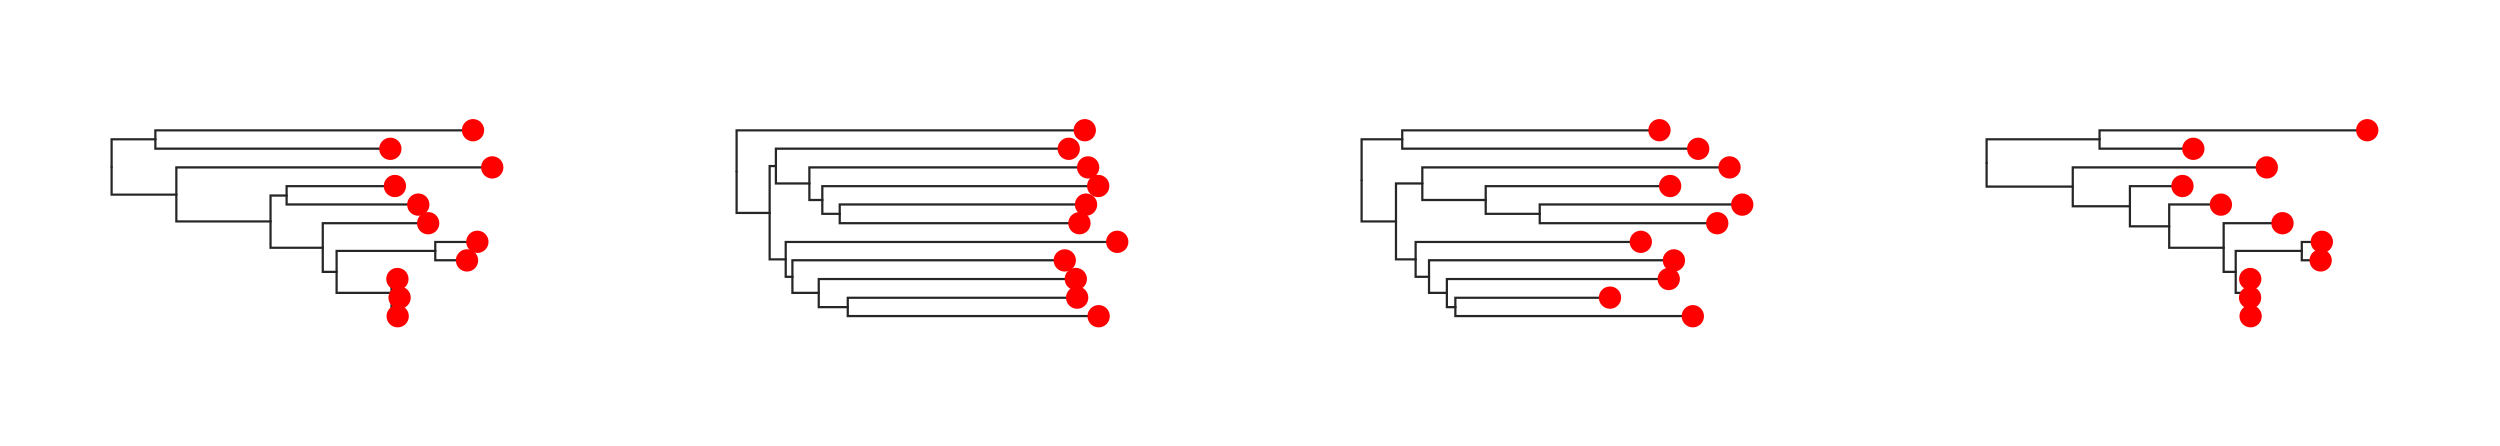<svg class="toyplot-canvas-Canvas" xmlns:toyplot="http://www.sandia.gov/toyplot" xmlns:xlink="http://www.w3.org/1999/xlink" xmlns="http://www.w3.org/2000/svg" width="560.0px" height="100.0px" viewBox="0 0 560.0 100.0" preserveAspectRatio="xMidYMid meet" style="background-color:transparent;border-color:#292724;border-style:none;border-width:1.0;fill:rgb(16.1%,15.3%,14.1%);fill-opacity:1.0;font-family:Helvetica;font-size:12px;opacity:1.0;stroke:rgb(16.1%,15.3%,14.1%);stroke-opacity:1.0;stroke-width:1.0" id="t009bc5918fa44b25aa7b41d71be30cdf"><g class="toyplot-coordinates-Cartesian" id="tfd6848f12955409b994afacb9e4059ca"><clipPath id="t9a2ed88a0bf84385962cea76997b8c69"><rect x="15.0" y="15.0" width="110.0" height="70.0" /></clipPath><g clip-path="url(#t9a2ed88a0bf84385962cea76997b8c69)"><g class="toytree-mark-Toytree" id="t6317b1192cf245a8865a746054c2eb96"><g class="toytree-Edges" style="fill:none;stroke:rgb(14.9%,14.9%,14.9%);stroke-linecap:round;stroke-opacity:1;stroke-width:0.5"><path d="M 25.0 37.4 L 25.0 31.2 L 34.8 31.2" id="20,19" /><path d="M 25.0 37.4 L 25.0 43.6 L 39.5 43.6" id="20,18" /><path d="M 39.5 43.6 L 39.5 49.6 L 60.6 49.6" id="18,17" /><path d="M 60.6 49.6 L 60.6 43.8 L 64.2 43.8" id="17,16" /><path d="M 60.6 49.6 L 60.6 55.5 L 72.3 55.5" id="17,15" /><path d="M 72.3 55.5 L 72.3 60.9 L 75.4 60.9" id="15,14" /><path d="M 75.4 60.9 L 75.4 56.2 L 97.5 56.2" id="14,13" /><path d="M 75.4 60.9 L 75.4 65.6 L 87.7 65.6" id="14,12" /><path d="M 87.7 65.6 L 87.7 68.8 L 88.5 68.8" id="12,11" /><path d="M 34.8 31.2 L 34.8 29.2 L 106.0 29.2" id="19,10" /><path d="M 34.8 31.2 L 34.8 33.3 L 87.4 33.3" id="19,9" /><path d="M 39.5 43.6 L 39.5 37.5 L 110.3 37.5" id="18,8" /><path d="M 64.2 43.8 L 64.2 41.7 L 88.5 41.7" id="16,7" /><path d="M 64.2 43.8 L 64.2 45.8 L 93.7 45.8" id="16,6" /><path d="M 72.3 55.5 L 72.3 50.0 L 95.9 50.0" id="15,5" /><path d="M 97.5 56.2 L 97.5 54.2 L 106.9 54.2" id="13,4" /><path d="M 97.5 56.2 L 97.5 58.3 L 104.6 58.3" id="13,3" /><path d="M 87.7 65.6 L 87.7 62.5 L 89.0 62.5" id="12,2" /><path d="M 88.5 68.8 L 88.5 66.7 L 89.5 66.7" id="11,1" /><path d="M 88.5 68.8 L 88.5 70.8 L 89.1 70.8" id="11,0" /></g><g class="toytree-Nodes" style="fill:rgb(100%,0%,0%);fill-opacity:1.0;stroke:None;stroke-width:1"><g id="node-0" transform="translate(89.081,70.833)"><circle r="2.5" /></g><g id="node-1" transform="translate(89.509,66.667)"><circle r="2.5" /></g><g id="node-2" transform="translate(89.017,62.500)"><circle r="2.5" /></g><g id="node-3" transform="translate(104.612,58.333)"><circle r="2.5" /></g><g id="node-4" transform="translate(106.929,54.167)"><circle r="2.5" /></g><g id="node-5" transform="translate(95.908,50.000)"><circle r="2.5" /></g><g id="node-6" transform="translate(93.697,45.833)"><circle r="2.5" /></g><g id="node-7" transform="translate(88.459,41.667)"><circle r="2.5" /></g><g id="node-8" transform="translate(110.263,37.500)"><circle r="2.5" /></g><g id="node-9" transform="translate(87.438,33.333)"><circle r="2.5" /></g><g id="node-10" transform="translate(105.957,29.167)"><circle r="2.5" /></g><g id="node-11" transform="translate(88.541,68.750)"><circle r="0.0" /></g><g id="node-12" transform="translate(87.723,65.625)"><circle r="0.0" /></g><g id="node-13" transform="translate(97.474,56.250)"><circle r="0.0" /></g><g id="node-14" transform="translate(75.386,60.938)"><circle r="0.0" /></g><g id="node-15" transform="translate(72.348,55.469)"><circle r="0.0" /></g><g id="node-16" transform="translate(64.151,43.750)"><circle r="0.0" /></g><g id="node-17" transform="translate(60.582,49.609)"><circle r="0.0" /></g><g id="node-18" transform="translate(39.505,43.555)"><circle r="0.0" /></g><g id="node-19" transform="translate(34.773,31.250)"><circle r="0.0" /></g><g id="node-20" transform="translate(25.000,37.402)"><circle r="0.0" /></g></g></g></g></g><g class="toyplot-coordinates-Cartesian" id="t13f16bbd2c72490b9030acc3ea0594d7"><clipPath id="t80605c5a0ded434ba68a15fe0da797da"><rect x="155.0" y="15.0" width="110.0" height="70.0" /></clipPath><g clip-path="url(#t80605c5a0ded434ba68a15fe0da797da)"><g class="toytree-mark-Toytree" id="t344b1f8dc351455bb52360853f54bd3e"><g class="toytree-Edges" style="fill:none;stroke:rgb(14.9%,14.9%,14.9%);stroke-linecap:round;stroke-opacity:1;stroke-width:0.5"><path d="M 165.0 38.4 L 165.0 47.7 L 172.4 47.7" id="20,19" /><path d="M 172.4 47.7 L 172.4 37.2 L 173.8 37.2" id="19,18" /><path d="M 172.4 47.7 L 172.4 58.1 L 176.0 58.1" id="19,17" /><path d="M 173.8 37.2 L 173.8 41.1 L 181.3 41.1" id="18,16" /><path d="M 176.0 58.1 L 176.0 62.0 L 177.5 62.0" id="17,15" /><path d="M 181.3 41.1 L 181.3 44.8 L 184.2 44.8" id="16,14" /><path d="M 177.5 62.0 L 177.5 65.6 L 183.4 65.6" id="15,13" /><path d="M 184.2 44.8 L 184.2 47.9 L 188.1 47.9" id="14,12" /><path d="M 183.4 65.6 L 183.4 68.8 L 189.9 68.8" id="13,11" /><path d="M 165.0 38.4 L 165.0 29.2 L 243.0 29.2" id="20,10" /><path d="M 173.8 37.2 L 173.8 33.3 L 239.4 33.3" id="18,9" /><path d="M 181.3 41.1 L 181.3 37.5 L 243.7 37.5" id="16,8" /><path d="M 184.2 44.8 L 184.2 41.7 L 246.0 41.7" id="14,7" /><path d="M 188.1 47.9 L 188.1 45.8 L 243.3 45.8" id="12,6" /><path d="M 188.1 47.9 L 188.1 50.0 L 241.8 50.0" id="12,5" /><path d="M 176.0 58.1 L 176.0 54.2 L 250.3 54.2" id="17,4" /><path d="M 177.5 62.0 L 177.5 58.3 L 238.5 58.3" id="15,3" /><path d="M 183.4 65.6 L 183.4 62.5 L 241.0 62.5" id="13,2" /><path d="M 189.9 68.8 L 189.9 66.7 L 241.3 66.7" id="11,1" /><path d="M 189.9 68.8 L 189.9 70.8 L 246.1 70.8" id="11,0" /></g><g class="toytree-Nodes" style="fill:rgb(100%,0%,0%);fill-opacity:1.0;stroke:None;stroke-width:1"><g id="node-0" transform="translate(246.096,70.833)"><circle r="2.5" /></g><g id="node-1" transform="translate(241.285,66.667)"><circle r="2.5" /></g><g id="node-2" transform="translate(240.980,62.500)"><circle r="2.5" /></g><g id="node-3" transform="translate(238.508,58.333)"><circle r="2.5" /></g><g id="node-4" transform="translate(250.263,54.167)"><circle r="2.5" /></g><g id="node-5" transform="translate(241.792,50.000)"><circle r="2.5" /></g><g id="node-6" transform="translate(243.272,45.833)"><circle r="2.5" /></g><g id="node-7" transform="translate(246.001,41.667)"><circle r="2.5" /></g><g id="node-8" transform="translate(243.740,37.500)"><circle r="2.5" /></g><g id="node-9" transform="translate(239.401,33.333)"><circle r="2.5" /></g><g id="node-10" transform="translate(242.991,29.167)"><circle r="2.5" /></g><g id="node-11" transform="translate(189.912,68.750)"><circle r="0.0" /></g><g id="node-12" transform="translate(188.129,47.917)"><circle r="0.0" /></g><g id="node-13" transform="translate(183.424,65.625)"><circle r="0.0" /></g><g id="node-14" transform="translate(184.157,44.792)"><circle r="0.0" /></g><g id="node-15" transform="translate(177.524,61.979)"><circle r="0.0" /></g><g id="node-16" transform="translate(181.268,41.146)"><circle r="0.0" /></g><g id="node-17" transform="translate(175.985,58.073)"><circle r="0.0" /></g><g id="node-18" transform="translate(173.846,37.240)"><circle r="0.0" /></g><g id="node-19" transform="translate(172.410,47.656)"><circle r="0.0" /></g><g id="node-20" transform="translate(165.000,38.411)"><circle r="0.0" /></g></g></g></g></g><g class="toyplot-coordinates-Cartesian" id="t1567b738d9574f9382cc92f2bba9df34"><clipPath id="tee3c40d40f7c42c7a6944ebbd82d2b53"><rect x="295.0" y="15.0" width="110.0" height="70.0" /></clipPath><g clip-path="url(#tee3c40d40f7c42c7a6944ebbd82d2b53)"><g class="toytree-mark-Toytree" id="t13296626495840ae93e41cd3c632911e"><g class="toytree-Edges" style="fill:none;stroke:rgb(14.9%,14.9%,14.9%);stroke-linecap:round;stroke-opacity:1;stroke-width:0.5"><path d="M 305.0 40.4 L 305.0 31.2 L 314.1 31.2" id="20,19" /><path d="M 305.0 40.4 L 305.0 49.6 L 312.7 49.6" id="20,18" /><path d="M 312.7 49.6 L 312.7 41.1 L 318.6 41.1" id="18,17" /><path d="M 312.7 49.6 L 312.7 58.1 L 317.1 58.1" id="18,16" /><path d="M 318.6 41.1 L 318.6 44.8 L 332.8 44.8" id="17,15" /><path d="M 317.1 58.1 L 317.1 62.0 L 320.1 62.0" id="16,14" /><path d="M 332.8 44.8 L 332.8 47.9 L 344.9 47.9" id="15,13" /><path d="M 320.1 62.0 L 320.1 65.6 L 324.1 65.6" id="14,12" /><path d="M 324.1 65.6 L 324.1 68.8 L 326.0 68.8" id="12,11" /><path d="M 314.1 31.2 L 314.1 29.2 L 371.7 29.2" id="19,10" /><path d="M 314.1 31.2 L 314.1 33.3 L 380.4 33.3" id="19,9" /><path d="M 318.6 41.1 L 318.6 37.5 L 387.4 37.5" id="17,8" /><path d="M 332.8 44.8 L 332.8 41.7 L 374.1 41.7" id="15,7" /><path d="M 344.9 47.9 L 344.9 45.8 L 390.3 45.8" id="13,6" /><path d="M 344.9 47.9 L 344.9 50.0 L 384.7 50.0" id="13,5" /><path d="M 317.1 58.1 L 317.1 54.2 L 367.5 54.2" id="16,4" /><path d="M 320.1 62.0 L 320.1 58.3 L 375.0 58.3" id="14,3" /><path d="M 324.1 65.6 L 324.1 62.5 L 373.8 62.5" id="12,2" /><path d="M 326.0 68.8 L 326.0 66.7 L 360.6 66.7" id="11,1" /><path d="M 326.0 68.8 L 326.0 70.8 L 379.2 70.8" id="11,0" /></g><g class="toytree-Nodes" style="fill:rgb(100%,0%,0%);fill-opacity:1.0;stroke:None;stroke-width:1"><g id="node-0" transform="translate(379.192,70.833)"><circle r="2.5" /></g><g id="node-1" transform="translate(360.639,66.667)"><circle r="2.5" /></g><g id="node-2" transform="translate(373.800,62.500)"><circle r="2.5" /></g><g id="node-3" transform="translate(374.956,58.333)"><circle r="2.5" /></g><g id="node-4" transform="translate(367.538,54.167)"><circle r="2.5" /></g><g id="node-5" transform="translate(384.664,50.000)"><circle r="2.5" /></g><g id="node-6" transform="translate(390.263,45.833)"><circle r="2.5" /></g><g id="node-7" transform="translate(374.111,41.667)"><circle r="2.5" /></g><g id="node-8" transform="translate(387.416,37.500)"><circle r="2.5" /></g><g id="node-9" transform="translate(380.398,33.333)"><circle r="2.5" /></g><g id="node-10" transform="translate(371.719,29.167)"><circle r="2.5" /></g><g id="node-11" transform="translate(326.045,68.750)"><circle r="0.0" /></g><g id="node-12" transform="translate(324.059,65.625)"><circle r="0.0" /></g><g id="node-13" transform="translate(344.909,47.917)"><circle r="0.0" /></g><g id="node-14" transform="translate(320.079,61.979)"><circle r="0.0" /></g><g id="node-15" transform="translate(332.769,44.792)"><circle r="0.0" /></g><g id="node-16" transform="translate(317.080,58.073)"><circle r="0.0" /></g><g id="node-17" transform="translate(318.555,41.146)"><circle r="0.0" /></g><g id="node-18" transform="translate(312.701,49.609)"><circle r="0.0" /></g><g id="node-19" transform="translate(314.122,31.250)"><circle r="0.0" /></g><g id="node-20" transform="translate(305.000,40.430)"><circle r="0.0" /></g></g></g></g></g><g class="toyplot-coordinates-Cartesian" id="tab011881e0b84a0db6c7f795a684685b"><clipPath id="te0ec61ca591a4df8bbe92c5381c5247b"><rect x="435.0" y="15.0" width="110.0" height="70.0" /></clipPath><g clip-path="url(#te0ec61ca591a4df8bbe92c5381c5247b)"><g class="toytree-mark-Toytree" id="td22cc1f981ec4731b8d32d23cd6a5c34"><g class="toytree-Edges" style="fill:none;stroke:rgb(14.9%,14.9%,14.9%);stroke-linecap:round;stroke-opacity:1;stroke-width:0.5"><path d="M 445.0 36.5 L 445.0 31.2 L 470.3 31.2" id="20,19" /><path d="M 445.0 36.5 L 445.0 41.8 L 464.3 41.8" id="20,18" /><path d="M 464.3 41.8 L 464.3 46.2 L 477.1 46.2" id="18,17" /><path d="M 477.1 46.2 L 477.1 50.7 L 485.9 50.7" id="17,16" /><path d="M 485.9 50.7 L 485.9 55.5 L 498.1 55.5" id="16,15" /><path d="M 498.1 55.5 L 498.1 60.9 L 500.8 60.9" id="15,14" /><path d="M 500.8 60.9 L 500.8 56.2 L 515.6 56.2" id="14,13" /><path d="M 500.8 60.9 L 500.8 65.6 L 503.5 65.6" id="14,12" /><path d="M 503.5 65.6 L 503.5 68.8 L 503.8 68.8" id="12,11" /><path d="M 470.3 31.2 L 470.3 29.2 L 530.3 29.2" id="19,10" /><path d="M 470.3 31.2 L 470.3 33.3 L 491.3 33.3" id="19,9" /><path d="M 464.3 41.8 L 464.3 37.5 L 507.8 37.5" id="18,8" /><path d="M 477.1 46.2 L 477.1 41.7 L 488.9 41.7" id="17,7" /><path d="M 485.9 50.7 L 485.9 45.8 L 497.5 45.8" id="16,6" /><path d="M 498.1 55.5 L 498.1 50.0 L 511.3 50.0" id="15,5" /><path d="M 515.6 56.2 L 515.6 54.2 L 520.1 54.2" id="13,4" /><path d="M 515.6 56.2 L 515.6 58.3 L 519.8 58.3" id="13,3" /><path d="M 503.5 65.6 L 503.5 62.5 L 504.1 62.5" id="12,2" /><path d="M 503.8 68.8 L 503.8 66.7 L 504.0 66.7" id="11,1" /><path d="M 503.8 68.8 L 503.8 70.8 L 504.1 70.8" id="11,0" /></g><g class="toytree-Nodes" style="fill:rgb(100%,0%,0%);fill-opacity:1.0;stroke:None;stroke-width:1"><g id="node-0" transform="translate(504.137,70.833)"><circle r="2.5" /></g><g id="node-1" transform="translate(504.018,66.667)"><circle r="2.5" /></g><g id="node-2" transform="translate(504.051,62.500)"><circle r="2.5" /></g><g id="node-3" transform="translate(519.827,58.333)"><circle r="2.5" /></g><g id="node-4" transform="translate(520.090,54.167)"><circle r="2.5" /></g><g id="node-5" transform="translate(511.280,50.000)"><circle r="2.5" /></g><g id="node-6" transform="translate(497.482,45.833)"><circle r="2.5" /></g><g id="node-7" transform="translate(488.871,41.667)"><circle r="2.5" /></g><g id="node-8" transform="translate(507.763,37.500)"><circle r="2.5" /></g><g id="node-9" transform="translate(491.305,33.333)"><circle r="2.5" /></g><g id="node-10" transform="translate(530.263,29.167)"><circle r="2.5" /></g><g id="node-11" transform="translate(503.779,68.750)"><circle r="0.0" /></g><g id="node-12" transform="translate(503.498,65.625)"><circle r="0.0" /></g><g id="node-13" transform="translate(515.627,56.250)"><circle r="0.0" /></g><g id="node-14" transform="translate(500.798,60.938)"><circle r="0.0" /></g><g id="node-15" transform="translate(498.135,55.469)"><circle r="0.0" /></g><g id="node-16" transform="translate(485.891,50.651)"><circle r="0.0" /></g><g id="node-17" transform="translate(477.102,46.159)"><circle r="0.0" /></g><g id="node-18" transform="translate(464.321,41.829)"><circle r="0.0" /></g><g id="node-19" transform="translate(470.335,31.250)"><circle r="0.0" /></g><g id="node-20" transform="translate(445.000,36.540)"><circle r="0.0" /></g></g></g></g></g></svg>